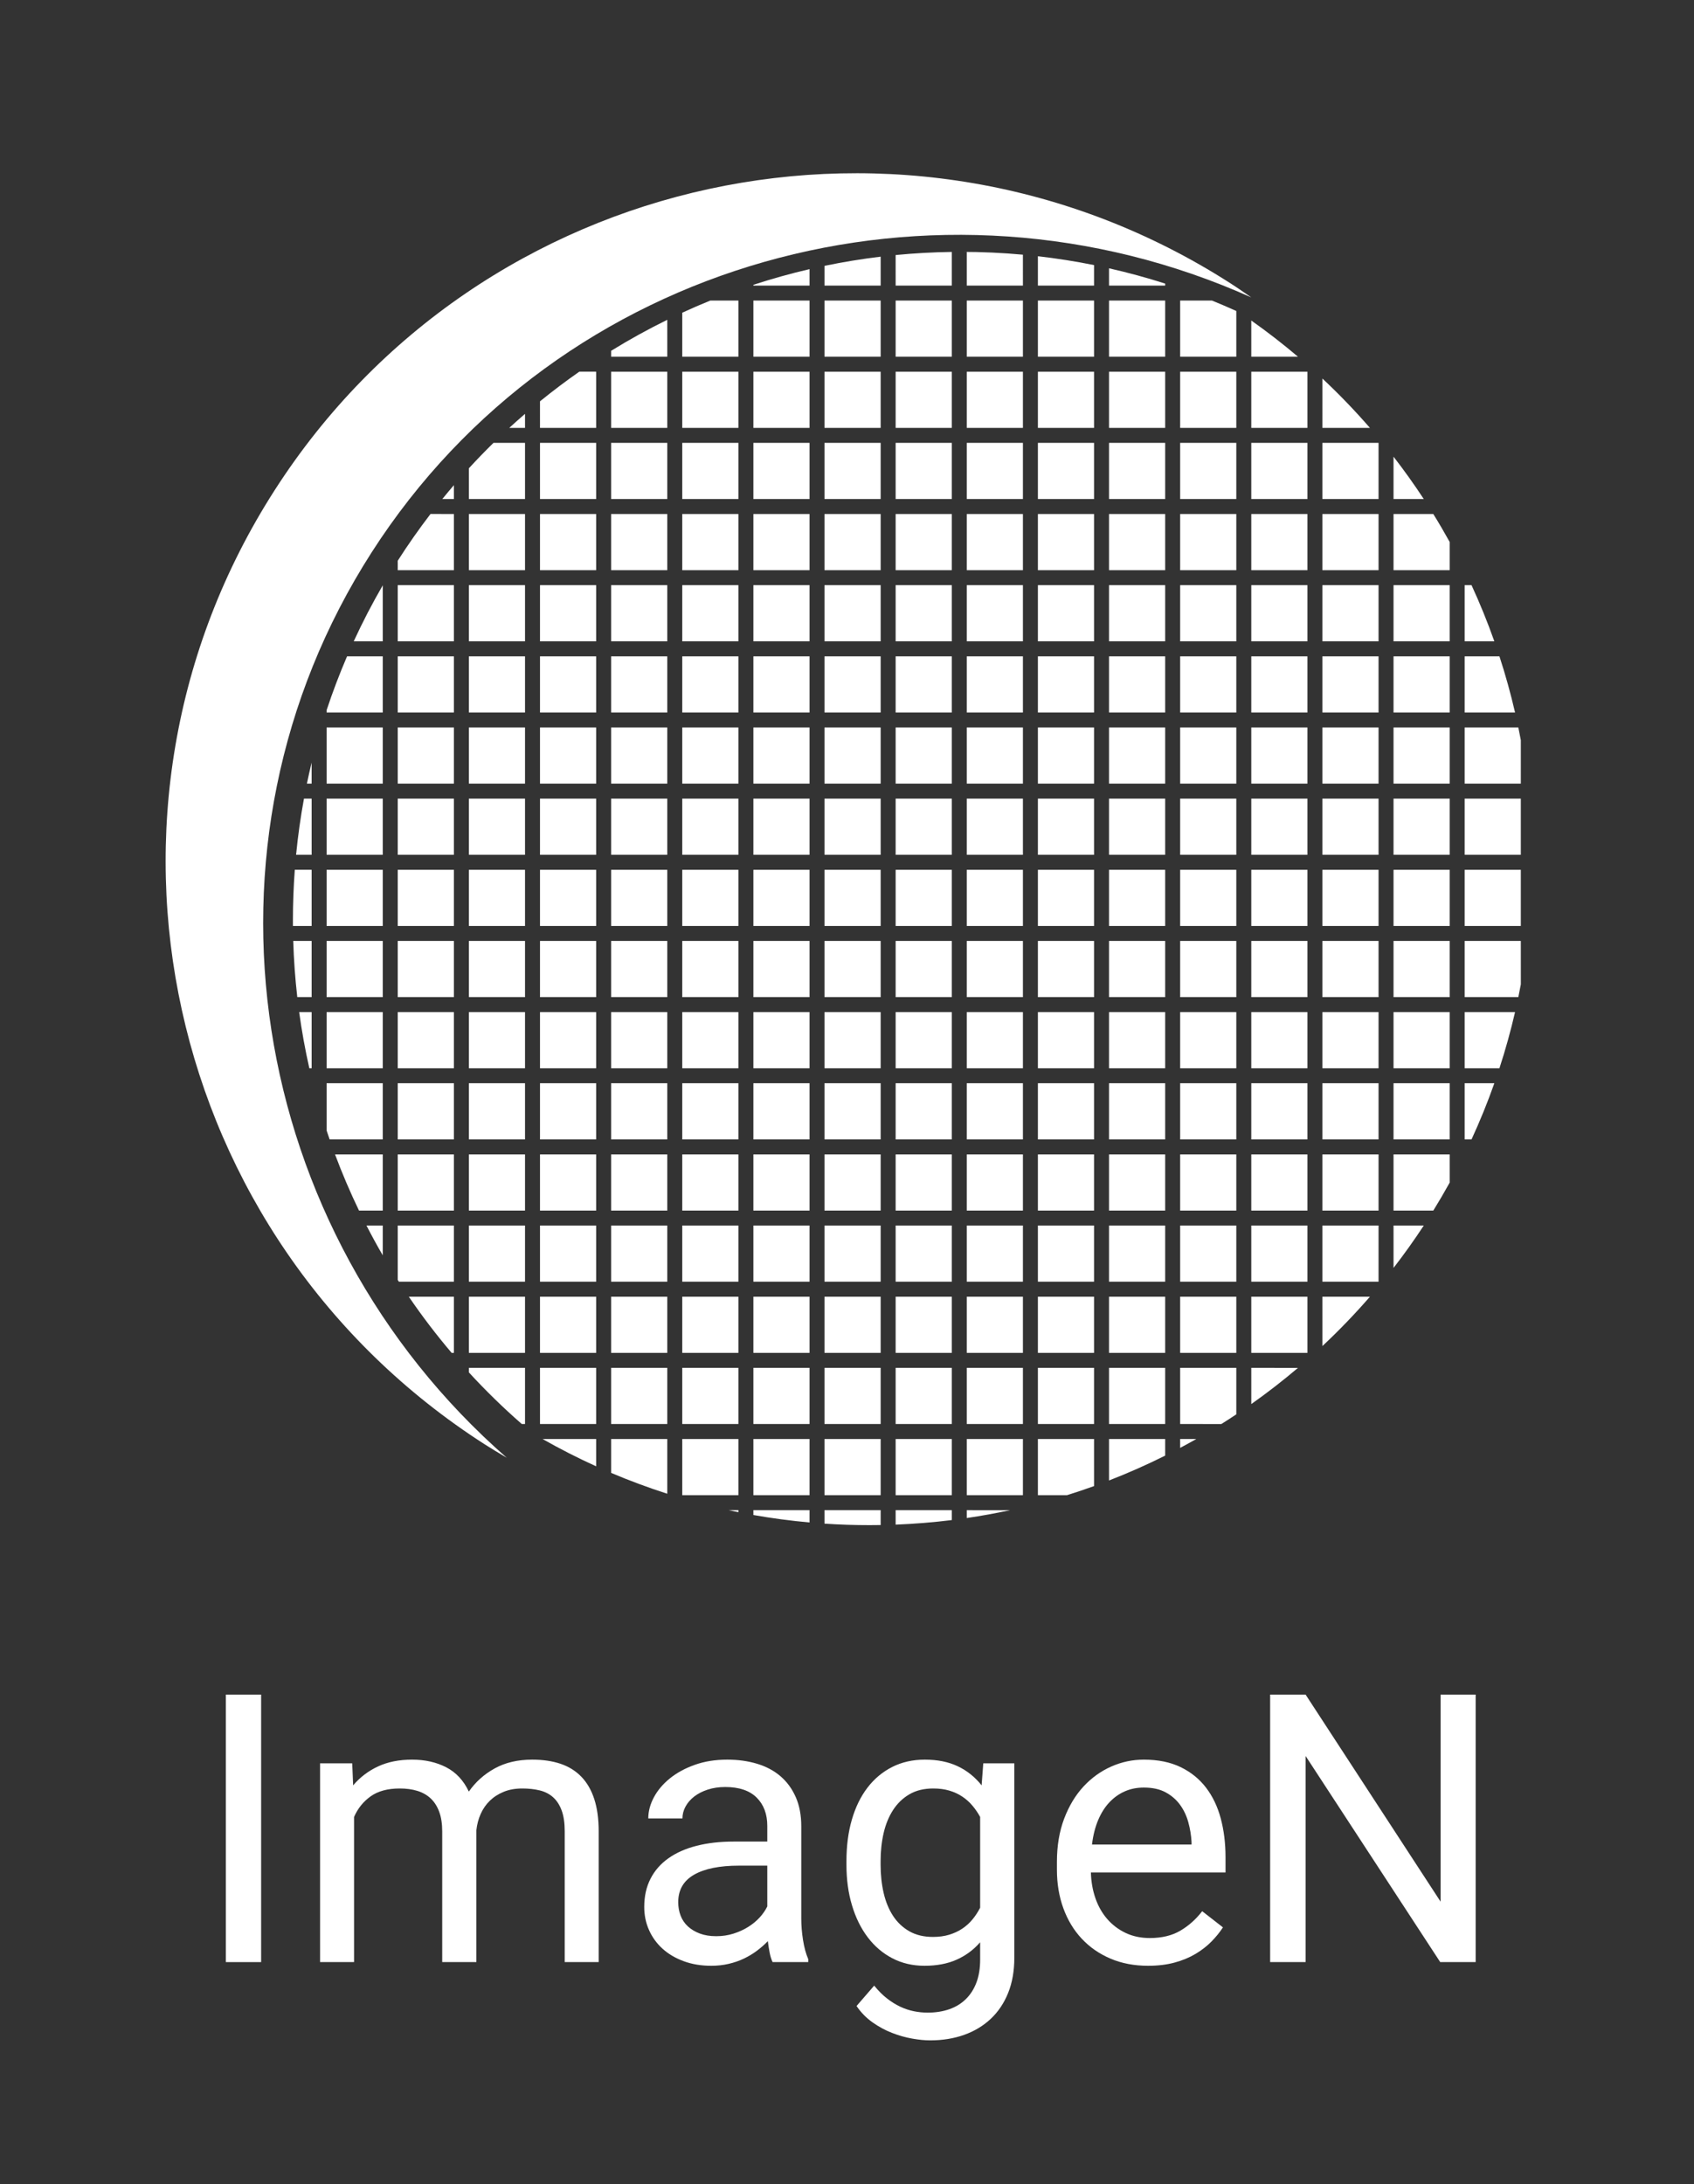 <?xml version="1.0" encoding="UTF-8"?>
<svg width="225px" height="290px" viewBox="0 0 225 290" version="1.1" xmlns="http://www.w3.org/2000/svg" xmlns:xlink="http://www.w3.org/1999/xlink">
    <rect x="0" y="0" width="225" height="290" fill="#333333" stroke="none"/>
    <title>imagen-white-vertical-logo		</title>
    <g id="imagen-white-vertical-logo" stroke="none" stroke-width="1" fill="none" fill-rule="evenodd">
        <g id="Mark" transform="translate(22, 23)" fill="#FFFFFF">
            <path d="M94.971,177.511 L94.972,179.487 C94.475,179.496 93.978,179.5 93.479,179.5 C91.474,179.5 89.484,179.433 87.512,179.301 L87.512,177.511 L94.971,177.511 Z M104.418,177.511 L104.419,178.827 C101.963,179.131 99.475,179.334 96.96,179.432 L96.96,177.511 L104.418,177.511 Z M85.523,177.511 L85.523,179.145 C83.005,178.919 80.518,178.588 78.065,178.155 L78.065,177.511 L85.523,177.511 Z M106.407,178.557 L106.407,177.511 L112.165,177.512 C110.268,177.922 108.348,178.271 106.407,178.557 Z M76.076,177.511 L76.076,177.779 C75.646,177.693 75.216,177.604 74.788,177.511 L76.076,177.511 Z M123.313,168.063 L123.314,174.314 C122.126,174.742 120.926,175.145 119.715,175.523 L115.855,175.522 L115.855,168.063 L123.313,168.063 Z M113.866,168.063 L113.866,175.522 L106.407,175.522 L106.407,168.063 L113.866,168.063 Z M104.418,168.063 L104.418,175.522 L96.96,175.522 L96.96,168.063 L104.418,168.063 Z M94.971,168.063 L94.971,175.522 L87.512,175.522 L87.512,168.063 L94.971,168.063 Z M85.523,168.063 L85.523,175.522 L78.065,175.522 L78.065,168.063 L85.523,168.063 Z M76.076,168.063 L76.076,175.522 L68.618,175.522 L68.618,168.063 L76.076,168.063 Z M66.629,168.063 L66.628,175.329 C64.09,174.517 61.602,173.592 59.17,172.562 L59.17,168.063 L66.629,168.063 Z M132.76,168.063 L132.76,170.269 C130.336,171.48 127.848,172.583 125.303,173.57 L125.302,168.063 L132.76,168.063 Z M57.181,168.063 L57.181,171.69 C54.747,170.586 52.373,169.376 50.063,168.063 L57.181,168.063 Z M134.75,169.243 L134.749,168.063 L136.891,168.066 C136.184,168.468 135.47,168.86 134.75,169.243 Z M142.208,158.616 L142.208,164.79 C141.552,165.227 140.889,165.656 140.22,166.076 L134.749,166.074 L134.749,158.616 L142.208,158.616 Z M132.76,158.616 L132.76,166.074 L125.302,166.074 L125.302,158.616 L132.76,158.616 Z M123.313,158.616 L123.313,166.074 L115.855,166.074 L115.855,158.616 L123.313,158.616 Z M113.866,158.616 L113.866,166.074 L106.407,166.074 L106.407,158.616 L113.866,158.616 Z M104.418,158.616 L104.418,166.074 L96.96,166.074 L96.96,158.616 L104.418,158.616 Z M94.971,158.616 L94.971,166.074 L87.512,166.074 L87.512,158.616 L94.971,158.616 Z M85.523,158.616 L85.523,166.074 L78.065,166.074 L78.065,158.616 L85.523,158.616 Z M76.076,158.616 L76.076,166.074 L68.618,166.074 L68.618,158.616 L76.076,158.616 Z M66.629,158.616 L66.629,166.074 L59.17,166.074 L59.17,158.616 L66.629,158.616 Z M57.181,158.616 L57.181,166.074 L49.723,166.074 L49.723,158.616 L57.181,158.616 Z M47.734,158.616 L47.734,166.074 L47.307,166.075 C44.838,163.919 42.491,161.629 40.274,159.216 L40.276,158.616 L47.734,158.616 Z M144.198,163.425 L144.197,158.616 L150.399,158.618 C148.406,160.309 146.337,161.914 144.198,163.425 Z M151.655,149.169 L151.655,156.627 L144.197,156.627 L144.197,149.169 L151.655,149.169 Z M142.208,149.169 L142.208,156.627 L134.749,156.627 L134.749,149.169 L142.208,149.169 Z M132.76,149.169 L132.76,156.627 L125.302,156.627 L125.302,149.169 L132.76,149.169 Z M123.313,149.169 L123.313,156.627 L115.855,156.627 L115.855,149.169 L123.313,149.169 Z M113.866,149.169 L113.866,156.627 L106.407,156.627 L106.407,149.169 L113.866,149.169 Z M104.418,149.169 L104.418,156.627 L96.96,156.627 L96.96,149.169 L104.418,149.169 Z M94.971,149.169 L94.971,156.627 L87.512,156.627 L87.512,149.169 L94.971,149.169 Z M85.523,149.169 L85.523,156.627 L78.065,156.627 L78.065,149.169 L85.523,149.169 Z M76.076,149.169 L76.076,156.627 L68.618,156.627 L68.618,149.169 L76.076,149.169 Z M66.629,149.169 L66.629,156.627 L59.17,156.627 L59.17,149.169 L66.629,149.169 Z M57.181,149.169 L57.181,156.627 L49.723,156.627 L49.723,149.169 L57.181,149.169 Z M47.734,149.169 L47.734,156.627 L40.276,156.627 L40.276,149.169 L47.734,149.169 Z M38.287,149.169 L38.287,156.627 L37.988,156.627 C35.965,154.246 34.066,151.757 32.3,149.169 L38.287,149.169 Z M153.645,155.723 L153.644,149.169 L159.955,149.17 C157.965,151.461 155.859,153.648 153.645,155.723 Z M161.102,139.721 L161.102,147.18 L153.644,147.18 L153.644,139.721 L161.102,139.721 Z M151.655,139.721 L151.655,147.18 L144.197,147.18 L144.197,139.721 L151.655,139.721 Z M142.208,139.721 L142.208,147.18 L134.749,147.18 L134.749,139.721 L142.208,139.721 Z M132.76,139.721 L132.76,147.18 L125.302,147.18 L125.302,139.721 L132.76,139.721 Z M123.313,139.721 L123.313,147.18 L115.855,147.18 L115.855,139.721 L123.313,139.721 Z M113.866,139.721 L113.866,147.18 L106.407,147.18 L106.407,139.721 L113.866,139.721 Z M104.418,139.721 L104.418,147.18 L96.96,147.18 L96.96,139.721 L104.418,139.721 Z M94.971,139.721 L94.971,147.18 L87.512,147.18 L87.512,139.721 L94.971,139.721 Z M85.523,139.721 L85.523,147.18 L78.065,147.18 L78.065,139.721 L85.523,139.721 Z M76.076,139.721 L76.076,147.18 L68.618,147.18 L68.618,139.721 L76.076,139.721 Z M66.629,139.721 L66.629,147.18 L59.17,147.18 L59.17,139.721 L66.629,139.721 Z M57.181,139.721 L57.181,147.18 L49.723,147.18 L49.723,139.721 L57.181,139.721 Z M47.734,139.721 L47.734,147.18 L40.276,147.18 L40.276,139.721 L47.734,139.721 Z M38.287,139.721 L38.287,147.18 L30.981,147.18 C30.93,147.1 30.879,147.021 30.828,146.941 L30.828,139.721 L38.287,139.721 Z M163.092,145.346 L163.091,139.721 L167.107,139.722 C165.841,141.651 164.502,143.527 163.092,145.346 Z M28.839,139.721 L28.838,143.676 C28.085,142.379 27.364,141.06 26.676,139.722 L28.839,139.721 Z M170.55,130.274 L170.552,134.016 C169.856,135.274 169.13,136.513 168.376,137.732 L163.091,137.732 L163.091,130.274 L170.55,130.274 Z M161.102,130.274 L161.102,137.732 L153.644,137.732 L153.644,130.274 L161.102,130.274 Z M151.655,130.274 L151.655,137.732 L144.197,137.732 L144.197,130.274 L151.655,130.274 Z M142.208,130.274 L142.208,137.732 L134.749,137.732 L134.749,130.274 L142.208,130.274 Z M132.76,130.274 L132.76,137.732 L125.302,137.732 L125.302,130.274 L132.76,130.274 Z M123.313,130.274 L123.313,137.732 L115.855,137.732 L115.855,130.274 L123.313,130.274 Z M113.866,130.274 L113.866,137.732 L106.407,137.732 L106.407,130.274 L113.866,130.274 Z M104.418,130.274 L104.418,137.732 L96.96,137.732 L96.96,130.274 L104.418,130.274 Z M94.971,130.274 L94.971,137.732 L87.512,137.732 L87.512,130.274 L94.971,130.274 Z M85.523,130.274 L85.523,137.732 L78.065,137.732 L78.065,130.274 L85.523,130.274 Z M76.076,130.274 L76.076,137.732 L68.618,137.732 L68.618,130.274 L76.076,130.274 Z M66.629,130.274 L66.629,137.732 L59.17,137.732 L59.17,130.274 L66.629,130.274 Z M57.181,130.274 L57.181,137.732 L49.723,137.732 L49.723,130.274 L57.181,130.274 Z M47.734,130.274 L47.734,137.732 L40.276,137.732 L40.276,130.274 L47.734,130.274 Z M38.287,130.274 L38.287,137.732 L30.828,137.732 L30.828,130.274 L38.287,130.274 Z M28.839,130.274 L28.839,137.732 L25.685,137.733 C24.514,135.306 23.45,132.818 22.499,130.274 L28.839,130.274 Z M173.451,128.285 L172.539,128.285 L172.539,120.827 L176.481,120.827 C175.582,123.369 174.571,125.857 173.451,128.285 Z M170.55,120.827 L170.55,128.285 L163.091,128.285 L163.091,120.827 L170.55,120.827 Z M161.102,120.827 L161.102,128.285 L153.644,128.285 L153.644,120.827 L161.102,120.827 Z M151.655,120.827 L151.655,128.285 L144.197,128.285 L144.197,120.827 L151.655,120.827 Z M142.208,120.827 L142.208,128.285 L134.749,128.285 L134.749,120.827 L142.208,120.827 Z M132.76,120.827 L132.76,128.285 L125.302,128.285 L125.302,120.827 L132.76,120.827 Z M123.313,120.827 L123.313,128.285 L115.855,128.285 L115.855,120.827 L123.313,120.827 Z M113.866,120.827 L113.866,128.285 L106.407,128.285 L106.407,120.827 L113.866,120.827 Z M104.418,120.827 L104.418,128.285 L96.96,128.285 L96.96,120.827 L104.418,120.827 Z M94.971,120.827 L94.971,128.285 L87.512,128.285 L87.512,120.827 L94.971,120.827 Z M85.523,120.827 L85.523,128.285 L78.065,128.285 L78.065,120.827 L85.523,120.827 Z M76.076,120.827 L76.076,128.285 L68.618,128.285 L68.618,120.827 L76.076,120.827 Z M66.629,120.827 L66.629,128.285 L59.17,128.285 L59.17,120.827 L66.629,120.827 Z M57.181,120.827 L57.181,128.285 L49.723,128.285 L49.723,120.827 L57.181,120.827 Z M47.734,120.827 L47.734,128.285 L40.276,128.285 L40.276,120.827 L47.734,120.827 Z M38.287,120.827 L38.287,128.285 L30.828,128.285 L30.828,120.827 L38.287,120.827 Z M28.839,120.827 L28.839,128.285 L21.782,128.286 C21.646,127.892 21.512,127.497 21.381,127.101 L21.381,120.827 L28.839,120.827 Z M177.157,118.838 L172.539,118.838 L172.539,111.379 L179.232,111.379 C178.648,113.909 177.954,116.397 177.157,118.838 Z M170.55,111.379 L170.55,118.838 L163.091,118.838 L163.091,111.379 L170.55,111.379 Z M161.102,111.379 L161.102,118.838 L153.644,118.838 L153.644,111.379 L161.102,111.379 Z M151.655,111.379 L151.655,118.838 L144.197,118.838 L144.197,111.379 L151.655,111.379 Z M142.208,111.379 L142.208,118.838 L134.749,118.838 L134.749,111.379 L142.208,111.379 Z M132.76,111.379 L132.76,118.838 L125.302,118.838 L125.302,111.379 L132.76,111.379 Z M123.313,111.379 L123.313,118.838 L115.855,118.838 L115.855,111.379 L123.313,111.379 Z M113.866,111.379 L113.866,118.838 L106.407,118.838 L106.407,111.379 L113.866,111.379 Z M104.418,111.379 L104.418,118.838 L96.96,118.838 L96.96,111.379 L104.418,111.379 Z M94.971,111.379 L94.971,118.838 L87.512,118.838 L87.512,111.379 L94.971,111.379 Z M85.523,111.379 L85.523,118.838 L78.065,118.838 L78.065,111.379 L85.523,111.379 Z M76.076,111.379 L76.076,118.838 L68.618,118.838 L68.618,111.379 L76.076,111.379 Z M66.629,111.379 L66.629,118.838 L59.17,118.838 L59.17,111.379 L66.629,111.379 Z M57.181,111.379 L57.181,118.838 L49.723,118.838 L49.723,111.379 L57.181,111.379 Z M47.734,111.379 L47.734,118.838 L40.276,118.838 L40.276,111.379 L47.734,111.379 Z M38.287,111.379 L38.287,118.838 L30.828,118.838 L30.828,111.379 L38.287,111.379 Z M28.839,111.379 L28.839,118.838 L21.381,118.838 L21.381,111.379 L28.839,111.379 Z M19.392,111.379 L19.392,118.838 L19.086,118.838 C18.533,116.388 18.081,113.901 17.735,111.379 L19.392,111.379 Z M179.997,101.932 L180,107.694 C179.895,108.262 179.783,108.828 179.667,109.392 L172.539,109.39 L172.539,101.932 L179.997,101.932 Z M170.55,101.932 L170.55,109.39 L163.091,109.39 L163.091,101.932 L170.55,101.932 Z M161.102,101.932 L161.102,109.39 L153.644,109.39 L153.644,101.932 L161.102,101.932 Z M151.655,101.932 L151.655,109.39 L144.197,109.39 L144.197,101.932 L151.655,101.932 Z M142.208,101.932 L142.208,109.39 L134.749,109.39 L134.749,101.932 L142.208,101.932 Z M132.76,101.932 L132.76,109.39 L125.302,109.39 L125.302,101.932 L132.76,101.932 Z M123.313,101.932 L123.313,109.39 L115.855,109.39 L115.855,101.932 L123.313,101.932 Z M113.866,101.932 L113.866,109.39 L106.407,109.39 L106.407,101.932 L113.866,101.932 Z M104.418,101.932 L104.418,109.39 L96.96,109.39 L96.96,101.932 L104.418,101.932 Z M94.971,101.932 L94.971,109.39 L87.512,109.39 L87.512,101.932 L94.971,101.932 Z M85.523,101.932 L85.523,109.39 L78.065,109.39 L78.065,101.932 L85.523,101.932 Z M76.076,101.932 L76.076,109.39 L68.618,109.39 L68.618,101.932 L76.076,101.932 Z M66.629,101.932 L66.629,109.39 L59.17,109.39 L59.17,101.932 L66.629,101.932 Z M57.181,101.932 L57.181,109.39 L49.723,109.39 L49.723,101.932 L57.181,101.932 Z M47.734,101.932 L47.734,109.39 L40.276,109.39 L40.276,101.932 L47.734,101.932 Z M38.287,101.932 L38.287,109.39 L30.828,109.39 L30.828,101.932 L38.287,101.932 Z M28.839,101.932 L28.839,109.39 L21.381,109.39 L21.381,101.932 L28.839,101.932 Z M19.392,101.932 L19.392,109.39 L17.485,109.39 C17.204,106.933 17.023,104.446 16.947,101.933 L19.392,101.932 Z M179.997,92.485 L179.997,99.943 L172.539,99.943 L172.539,92.485 L179.997,92.485 Z M170.55,92.485 L170.55,99.943 L163.091,99.943 L163.091,92.485 L170.55,92.485 Z M161.102,92.485 L161.102,99.943 L153.644,99.943 L153.644,92.485 L161.102,92.485 Z M151.655,92.485 L151.655,99.943 L144.197,99.943 L144.197,92.485 L151.655,92.485 Z M142.208,92.485 L142.208,99.943 L134.749,99.943 L134.749,92.485 L142.208,92.485 Z M132.76,92.485 L132.76,99.943 L125.302,99.943 L125.302,92.485 L132.76,92.485 Z M123.313,92.485 L123.313,99.943 L115.855,99.943 L115.855,92.485 L123.313,92.485 Z M113.866,92.485 L113.866,99.943 L106.407,99.943 L106.407,92.485 L113.866,92.485 Z M104.418,92.485 L104.418,99.943 L96.96,99.943 L96.96,92.485 L104.418,92.485 Z M94.971,92.485 L94.971,99.943 L87.512,99.943 L87.512,92.485 L94.971,92.485 Z M85.523,92.485 L85.523,99.943 L78.065,99.943 L78.065,92.485 L85.523,92.485 Z M76.076,92.485 L76.076,99.943 L68.618,99.943 L68.618,92.485 L76.076,92.485 Z M66.629,92.485 L66.629,99.943 L59.17,99.943 L59.17,92.485 L66.629,92.485 Z M57.181,92.485 L57.181,99.943 L49.723,99.943 L49.723,92.485 L57.181,92.485 Z M47.734,92.485 L47.734,99.943 L40.276,99.943 L40.276,92.485 L47.734,92.485 Z M38.287,92.485 L38.287,99.943 L30.828,99.943 L30.828,92.485 L38.287,92.485 Z M28.839,92.485 L28.839,99.943 L21.381,99.943 L21.381,92.485 L28.839,92.485 Z M19.392,92.485 L19.392,99.943 L16.909,99.943 C16.907,99.695 16.906,99.446 16.906,99.197 C16.906,96.939 16.99,94.7 17.156,92.483 L19.392,92.485 Z M170.55,83.037 L170.55,90.496 L163.091,90.496 L163.091,83.037 L170.55,83.037 Z M161.102,83.037 L161.102,90.496 L153.644,90.496 L153.644,83.037 L161.102,83.037 Z M151.655,83.037 L151.655,90.496 L144.197,90.496 L144.197,83.037 L151.655,83.037 Z M142.208,83.037 L142.208,90.496 L134.749,90.496 L134.749,83.037 L142.208,83.037 Z M132.76,83.037 L132.76,90.496 L125.302,90.496 L125.302,83.037 L132.76,83.037 Z M123.313,83.037 L123.313,90.496 L115.855,90.496 L115.855,83.037 L123.313,83.037 Z M113.866,83.037 L113.866,90.496 L106.407,90.496 L106.407,83.037 L113.866,83.037 Z M104.418,83.037 L104.418,90.496 L96.96,90.496 L96.96,83.037 L104.418,83.037 Z M94.971,83.037 L94.971,90.496 L87.512,90.496 L87.512,83.037 L94.971,83.037 Z M85.523,83.037 L85.523,90.496 L78.065,90.496 L78.065,83.037 L85.523,83.037 Z M76.076,83.037 L76.076,90.496 L68.618,90.496 L68.618,83.037 L76.076,83.037 Z M66.629,83.037 L66.629,90.496 L59.17,90.496 L59.17,83.037 L66.629,83.037 Z M57.181,83.037 L57.181,90.496 L49.723,90.496 L49.723,83.037 L57.181,83.037 Z M47.734,83.037 L47.734,90.496 L40.276,90.496 L40.276,83.037 L47.734,83.037 Z M38.287,83.037 L38.287,90.496 L30.828,90.496 L30.828,83.037 L38.287,83.037 Z M28.839,83.037 L28.839,90.496 L21.381,90.496 L21.381,83.037 L28.839,83.037 Z M179.997,83.037 L179.997,90.496 L172.539,90.496 L172.539,83.037 L179.997,83.037 Z M19.392,83.037 L19.392,90.496 L17.327,90.496 C17.572,87.977 17.922,85.489 18.374,83.037 L19.392,83.037 Z M179.998,75.274 L179.997,81.048 L172.539,81.048 L172.539,73.59 L179.667,73.59 C179.783,74.149 179.893,74.711 179.998,75.274 Z M170.55,73.59 L170.55,81.048 L163.091,81.048 L163.091,73.59 L170.55,73.59 Z M161.102,73.59 L161.102,81.048 L153.644,81.048 L153.644,73.59 L161.102,73.59 Z M151.655,73.59 L151.655,81.048 L144.197,81.048 L144.197,73.59 L151.655,73.59 Z M142.208,73.59 L142.208,81.048 L134.749,81.048 L134.749,73.59 L142.208,73.59 Z M132.76,73.59 L132.76,81.048 L125.302,81.048 L125.302,73.59 L132.76,73.59 Z M123.313,73.59 L123.313,81.048 L115.855,81.048 L115.855,73.59 L123.313,73.59 Z M113.866,73.59 L113.866,81.048 L106.407,81.048 L106.407,73.59 L113.866,73.59 Z M104.418,73.59 L104.418,81.048 L96.96,81.048 L96.96,73.59 L104.418,73.59 Z M94.971,73.59 L94.971,81.048 L87.512,81.048 L87.512,73.59 L94.971,73.59 Z M85.523,73.59 L85.523,81.048 L78.065,81.048 L78.065,73.59 L85.523,73.59 Z M76.076,73.59 L76.076,81.048 L68.618,81.048 L68.618,73.59 L76.076,73.59 Z M66.629,73.59 L66.629,81.048 L59.17,81.048 L59.17,73.59 L66.629,73.59 Z M57.181,73.59 L57.181,81.048 L49.723,81.048 L49.723,73.59 L57.181,73.59 Z M47.734,73.59 L47.734,81.048 L40.276,81.048 L40.276,73.59 L47.734,73.59 Z M38.287,73.59 L38.287,81.048 L30.828,81.048 L30.828,73.59 L38.287,73.59 Z M28.839,73.59 L28.839,81.048 L21.381,81.048 L21.381,73.59 L28.839,73.59 Z M19.39,78.257 L19.392,81.048 L18.763,81.048 C18.957,80.112 19.167,79.182 19.39,78.257 Z M179.232,71.601 L172.539,71.601 L172.539,64.143 L177.157,64.142 C177.954,66.583 178.648,69.071 179.232,71.601 Z M170.55,64.143 L170.55,71.601 L163.091,71.601 L163.091,64.143 L170.55,64.143 Z M161.102,64.143 L161.102,71.601 L153.644,71.601 L153.644,64.143 L161.102,64.143 Z M151.655,64.143 L151.655,71.601 L144.197,71.601 L144.197,64.143 L151.655,64.143 Z M142.208,64.143 L142.208,71.601 L134.749,71.601 L134.749,64.143 L142.208,64.143 Z M132.76,64.143 L132.76,71.601 L125.302,71.601 L125.302,64.143 L132.76,64.143 Z M123.313,64.143 L123.313,71.601 L115.855,71.601 L115.855,64.143 L123.313,64.143 Z M113.866,64.143 L113.866,71.601 L106.407,71.601 L106.407,64.143 L113.866,64.143 Z M104.418,64.143 L104.418,71.601 L96.96,71.601 L96.96,64.143 L104.418,64.143 Z M94.971,64.143 L94.971,71.601 L87.512,71.601 L87.512,64.143 L94.971,64.143 Z M85.523,64.143 L85.523,71.601 L78.065,71.601 L78.065,64.143 L85.523,64.143 Z M76.076,64.143 L76.076,71.601 L68.618,71.601 L68.618,64.143 L76.076,64.143 Z M66.629,64.143 L66.629,71.601 L59.17,71.601 L59.17,64.143 L66.629,64.143 Z M57.181,64.143 L57.181,71.601 L49.723,71.601 L49.723,64.143 L57.181,64.143 Z M47.734,64.143 L47.734,71.601 L40.276,71.601 L40.276,64.143 L47.734,64.143 Z M38.287,64.143 L38.287,71.601 L30.828,71.601 L30.828,64.143 L38.287,64.143 Z M28.839,64.143 L28.839,71.601 L21.381,71.601 L21.381,71.294 C22.186,68.862 23.093,66.476 24.098,64.141 L28.839,64.143 Z M176.481,62.153 L172.539,62.154 L172.539,54.695 L173.451,54.695 C174.57,57.124 175.582,59.612 176.481,62.153 Z M170.55,54.695 L170.55,62.154 L163.091,62.154 L163.091,54.695 L170.55,54.695 Z M161.102,54.695 L161.102,62.154 L153.644,62.154 L153.644,54.695 L161.102,54.695 Z M151.655,54.695 L151.655,62.154 L144.197,62.154 L144.197,54.695 L151.655,54.695 Z M142.208,54.695 L142.208,62.154 L134.749,62.154 L134.749,54.695 L142.208,54.695 Z M132.76,54.695 L132.76,62.154 L125.302,62.154 L125.302,54.695 L132.76,54.695 Z M123.313,54.695 L123.313,62.154 L115.855,62.154 L115.855,54.695 L123.313,54.695 Z M113.866,54.695 L113.866,62.154 L106.407,62.154 L106.407,54.695 L113.866,54.695 Z M104.418,54.695 L104.418,62.154 L96.96,62.154 L96.96,54.695 L104.418,54.695 Z M94.971,54.695 L94.971,62.154 L87.512,62.154 L87.512,54.695 L94.971,54.695 Z M85.523,54.695 L85.523,62.154 L78.065,62.154 L78.065,54.695 L85.523,54.695 Z M76.076,54.695 L76.076,62.154 L68.618,62.154 L68.618,54.695 L76.076,54.695 Z M66.629,54.695 L66.629,62.154 L59.17,62.154 L59.17,54.695 L66.629,54.695 Z M57.181,54.695 L57.181,62.154 L49.723,62.154 L49.723,54.695 L57.181,54.695 Z M47.734,54.695 L47.734,62.154 L40.276,62.154 L40.276,54.695 L47.734,54.695 Z M38.287,54.695 L38.287,62.154 L30.828,62.154 L30.828,54.695 L38.287,54.695 Z M28.839,54.717 L28.839,62.154 L24.982,62.154 C26.153,59.608 27.441,57.127 28.839,54.717 Z M170.55,48.962 L170.55,52.706 L163.091,52.706 L163.091,45.248 L168.374,45.247 C169.129,46.466 169.854,47.705 170.55,48.962 Z M161.102,45.248 L161.102,52.706 L153.644,52.706 L153.644,45.248 L161.102,45.248 Z M151.655,45.248 L151.655,52.706 L144.197,52.706 L144.197,45.248 L151.655,45.248 Z M142.208,45.248 L142.208,52.706 L134.749,52.706 L134.749,45.248 L142.208,45.248 Z M132.76,45.248 L132.76,52.706 L125.302,52.706 L125.302,45.248 L132.76,45.248 Z M123.313,45.248 L123.313,52.706 L115.855,52.706 L115.855,45.248 L123.313,45.248 Z M113.866,45.248 L113.866,52.706 L106.407,52.706 L106.407,45.248 L113.866,45.248 Z M104.418,45.248 L104.418,52.706 L96.96,52.706 L96.96,45.248 L104.418,45.248 Z M94.971,45.248 L94.971,52.706 L87.512,52.706 L87.512,45.248 L94.971,45.248 Z M85.523,45.248 L85.523,52.706 L78.065,52.706 L78.065,45.248 L85.523,45.248 Z M76.076,45.248 L76.076,52.706 L68.618,52.706 L68.618,45.248 L76.076,45.248 Z M66.629,45.248 L66.629,52.706 L59.17,52.706 L59.17,45.248 L66.629,45.248 Z M57.181,45.248 L57.181,52.706 L49.723,52.706 L49.723,45.248 L57.181,45.248 Z M47.734,45.248 L47.734,52.706 L40.276,52.706 L40.276,45.248 L47.734,45.248 Z M38.287,45.248 L38.287,52.706 L30.828,52.706 L30.827,51.454 C32.191,49.321 33.644,47.25 35.18,45.246 L38.287,45.248 Z M167.107,43.259 L163.091,43.259 L163.091,37.634 C164.501,39.454 165.841,41.33 167.107,43.259 Z M161.102,35.8 L161.102,43.259 L153.644,43.259 L153.644,35.8 L161.102,35.8 Z M151.655,35.8 L151.655,43.259 L144.197,43.259 L144.197,35.8 L151.655,35.8 Z M142.208,35.8 L142.208,43.259 L134.749,43.259 L134.749,35.8 L142.208,35.8 Z M132.76,35.8 L132.76,43.259 L125.302,43.259 L125.302,35.8 L132.76,35.8 Z M123.313,35.8 L123.313,43.259 L115.855,43.259 L115.855,35.8 L123.313,35.8 Z M113.866,35.8 L113.866,43.259 L106.407,43.259 L106.407,35.8 L113.866,35.8 Z M104.418,35.8 L104.418,43.259 L96.96,43.259 L96.96,35.8 L104.418,35.8 Z M94.971,35.8 L94.971,43.259 L87.512,43.259 L87.512,35.8 L94.971,35.8 Z M85.523,35.8 L85.523,43.259 L78.065,43.259 L78.065,35.8 L85.523,35.8 Z M76.076,35.8 L76.076,43.259 L68.618,43.259 L68.618,35.8 L76.076,35.8 Z M66.629,35.8 L66.629,43.259 L59.17,43.259 L59.17,35.8 L66.629,35.8 Z M57.181,35.8 L57.181,43.259 L49.723,43.259 L49.723,35.8 L57.181,35.8 Z M47.734,35.8 L47.734,43.259 L40.276,43.259 L40.275,39.179 C41.336,38.024 42.427,36.897 43.547,35.799 L47.734,35.8 Z M38.286,41.419 L38.287,43.259 L36.749,43.258 C37.253,42.638 37.765,42.025 38.286,41.419 Z M159.954,33.811 L153.644,33.812 L153.645,27.26 C155.858,29.333 157.964,31.52 159.954,33.811 Z M151.655,26.353 L151.655,33.812 L144.197,33.812 L144.197,26.353 L151.655,26.353 Z M142.208,26.353 L142.208,33.812 L134.749,33.812 L134.749,26.353 L142.208,26.353 Z M132.76,26.353 L132.76,33.812 L125.302,33.812 L125.302,26.353 L132.76,26.353 Z M123.313,26.353 L123.313,33.812 L115.855,33.812 L115.855,26.353 L123.313,26.353 Z M113.866,26.353 L113.866,33.812 L106.407,33.812 L106.407,26.353 L113.866,26.353 Z M104.418,26.353 L104.418,33.812 L96.96,33.812 L96.96,26.353 L104.418,26.353 Z M94.971,26.353 L94.971,33.812 L87.512,33.812 L87.512,26.353 L94.971,26.353 Z M85.523,26.353 L85.523,33.812 L78.065,33.812 L78.065,26.353 L85.523,26.353 Z M76.076,26.353 L76.076,33.812 L68.618,33.812 L68.618,26.353 L76.076,26.353 Z M66.629,26.353 L66.629,33.812 L59.17,33.812 L59.17,26.353 L66.629,26.353 Z M57.181,26.353 L57.181,33.812 L49.723,33.812 L49.722,30.286 C51.412,28.912 53.153,27.6 54.943,26.351 L57.181,26.353 Z M47.733,31.95 L47.734,33.812 L45.643,33.811 C46.33,33.18 47.027,32.56 47.733,31.95 Z M150.398,24.363 L144.197,24.364 L144.197,19.557 C146.336,21.068 148.405,22.672 150.398,24.363 Z M142.208,18.291 L142.208,24.364 L134.749,24.364 L134.749,16.906 L138.973,16.905 C140.062,17.346 141.141,17.809 142.208,18.291 Z M132.76,16.906 L132.76,24.364 L125.302,24.364 L125.302,16.906 L132.76,16.906 Z M123.313,16.906 L123.313,24.364 L115.855,24.364 L115.855,16.906 L123.313,16.906 Z M113.866,16.906 L113.866,24.364 L106.407,24.364 L106.407,16.906 L113.866,16.906 Z M104.418,16.906 L104.418,24.364 L96.96,24.364 L96.96,16.906 L104.418,16.906 Z M94.971,16.906 L94.971,24.364 L87.512,24.364 L87.512,16.906 L94.971,16.906 Z M85.523,16.906 L85.523,24.364 L78.065,24.364 L78.065,16.906 L85.523,16.906 Z M76.076,16.906 L76.076,24.364 L68.618,24.364 L68.618,18.518 C69.846,17.953 71.09,17.415 72.349,16.905 L76.076,16.906 Z M66.627,19.464 L66.629,24.364 L59.17,24.364 L59.17,23.578 C61.581,22.092 64.07,20.718 66.627,19.464 Z M132.76,14.655 L132.76,14.917 L125.302,14.917 L125.302,12.623 C127.831,13.194 130.319,13.873 132.76,14.655 Z M123.313,12.197 L123.313,14.917 L115.855,14.917 L115.855,11.021 C118.374,11.309 120.862,11.703 123.313,12.197 Z M106.407,10.445 L105.661,10.442 C108.427,10.442 111.164,10.568 113.865,10.816 L113.866,14.917 L106.407,14.917 L106.407,10.445 Z M104.418,10.45 L104.418,14.917 L96.96,14.917 L96.959,10.863 C99.417,10.624 101.905,10.485 104.418,10.45 Z M94.971,11.079 L94.971,14.917 L87.512,14.917 L87.512,12.299 C89.962,11.79 92.45,11.382 94.971,11.079 Z M85.522,12.736 L85.523,14.917 L78.065,14.917 L78.064,14.816 C80.506,14.018 82.993,13.323 85.522,12.736 Z" id="Raster"></path>
            <path d="M144.197,16.49 C143.278,15.853 142.347,15.202 141.39,14.591 C98.636,-12.803 41.81,-0.502 14.481,42.086 C-12.86,84.661 -0.344,141.398 42.41,168.791 C43.366,169.403 44.336,169.977 45.306,170.55 C10.871,140.442 2.361,89.301 27.367,50.333 C52.374,11.366 102.438,-2.235 144.197,16.49 Z" id="Eclipse"></path>
        </g>
        <g id="ImageN" transform="translate(30, 225)" fill="#FFFFFF" fill-rule="nonzero">
            <polygon id="Path" points="4.684 35.517 0 35.517 0 0 4.684 0"></polygon>
            <path d="M16.783,9.123 L16.905,12.051 C17.816,10.977 18.917,10.14 20.21,9.538 C21.503,8.936 23.012,8.635 24.735,8.635 C26.443,8.635 27.951,8.973 29.26,9.648 C30.57,10.323 31.574,11.4 32.273,12.88 C33.151,11.611 34.294,10.587 35.7,9.806 C37.107,9.026 38.77,8.635 40.689,8.635 C42.104,8.635 43.356,8.818 44.446,9.184 C45.535,9.55 46.458,10.123 47.214,10.904 C47.97,11.685 48.544,12.677 48.934,13.88 C49.324,15.084 49.519,16.515 49.519,18.173 L49.519,35.517 L45.007,35.517 L45.007,18.149 C45.007,17.043 44.872,16.124 44.604,15.393 C44.336,14.661 43.958,14.075 43.47,13.636 C42.982,13.197 42.388,12.892 41.689,12.721 C40.99,12.551 40.217,12.465 39.372,12.465 C38.445,12.465 37.623,12.612 36.908,12.904 C36.192,13.197 35.578,13.591 35.066,14.087 C34.554,14.583 34.147,15.169 33.846,15.844 C33.546,16.519 33.354,17.238 33.273,18.003 L33.273,35.517 L28.736,35.517 L28.736,18.173 C28.736,17.149 28.602,16.275 28.333,15.551 C28.065,14.827 27.687,14.238 27.199,13.783 C26.711,13.327 26.122,12.994 25.431,12.782 C24.739,12.571 23.963,12.465 23.101,12.465 C21.491,12.465 20.198,12.815 19.222,13.514 C18.247,14.213 17.515,15.124 17.027,16.246 L17.027,35.517 L12.514,35.517 L12.514,9.123 L16.783,9.123 Z" id="Path"></path>
            <path d="M72.62,35.517 C72.458,35.192 72.328,34.782 72.23,34.286 C72.133,33.79 72.051,33.273 71.986,32.737 C71.563,33.176 71.088,33.594 70.559,33.993 C70.031,34.391 69.453,34.741 68.827,35.042 C68.201,35.343 67.522,35.578 66.79,35.749 C66.058,35.92 65.286,36.005 64.473,36.005 C63.123,36.005 61.899,35.802 60.802,35.395 C59.704,34.989 58.769,34.436 57.996,33.737 C57.224,33.037 56.626,32.212 56.203,31.261 C55.781,30.309 55.569,29.289 55.569,28.199 C55.569,26.784 55.846,25.536 56.399,24.455 C56.951,23.373 57.744,22.467 58.777,21.735 C59.81,21.003 61.058,20.45 62.521,20.076 C63.985,19.702 65.619,19.515 67.425,19.515 L71.913,19.515 L71.913,17.442 C71.913,15.864 71.441,14.608 70.498,13.673 C69.555,12.738 68.164,12.27 66.327,12.27 C65.481,12.27 64.709,12.384 64.009,12.612 C63.31,12.839 62.712,13.144 62.216,13.526 C61.72,13.909 61.334,14.352 61.058,14.856 C60.781,15.36 60.643,15.889 60.643,16.441 L56.106,16.441 C56.106,15.498 56.354,14.563 56.85,13.636 C57.346,12.709 58.049,11.876 58.96,11.136 C59.871,10.396 60.972,9.794 62.265,9.331 C63.558,8.867 65.001,8.635 66.595,8.635 C68.026,8.635 69.348,8.818 70.559,9.184 C71.771,9.55 72.807,10.103 73.669,10.843 C74.531,11.583 75.206,12.506 75.694,13.612 C76.182,14.718 76.426,16.01 76.426,17.49 L76.426,29.76 C76.426,30.655 76.503,31.594 76.658,32.578 C76.812,33.562 77.044,34.412 77.353,35.127 L77.353,35.517 L72.62,35.517 Z M65.132,32.078 C65.945,32.078 66.709,31.964 67.425,31.736 C68.14,31.509 68.791,31.212 69.376,30.846 C69.961,30.48 70.47,30.061 70.901,29.59 C71.332,29.118 71.669,28.63 71.913,28.126 L71.913,22.711 L68.156,22.711 C65.571,22.711 63.578,23.113 62.18,23.918 C60.781,24.723 60.082,25.939 60.082,27.565 C60.082,28.199 60.188,28.793 60.399,29.346 C60.611,29.899 60.932,30.374 61.363,30.773 C61.794,31.171 62.322,31.488 62.948,31.724 C63.574,31.96 64.302,32.078 65.132,32.078 Z" id="Shape"></path>
            <path d="M82.427,22.101 C82.427,20.084 82.667,18.251 83.146,16.6 C83.626,14.949 84.317,13.535 85.22,12.355 C86.122,11.176 87.216,10.262 88.501,9.611 C89.786,8.961 91.233,8.635 92.843,8.635 C94.518,8.635 95.973,8.928 97.209,9.514 C98.445,10.099 99.502,10.945 100.381,12.051 L100.6,9.123 L104.723,9.123 L104.723,34.956 C104.723,36.696 104.45,38.245 103.906,39.603 C103.361,40.961 102.592,42.108 101.6,43.043 C100.608,43.978 99.429,44.689 98.063,45.177 C96.697,45.665 95.185,45.909 93.526,45.909 C92.843,45.909 92.058,45.832 91.172,45.677 C90.286,45.523 89.391,45.271 88.489,44.921 C87.586,44.572 86.72,44.104 85.891,43.519 C85.061,42.933 84.354,42.209 83.768,41.348 L86.11,38.64 C86.663,39.323 87.232,39.892 87.818,40.347 C88.403,40.803 88.993,41.169 89.586,41.445 C90.18,41.722 90.782,41.921 91.391,42.043 C92.001,42.165 92.607,42.226 93.209,42.226 C94.266,42.226 95.225,42.075 96.087,41.774 C96.949,41.474 97.685,41.022 98.295,40.421 C98.905,39.819 99.372,39.083 99.698,38.213 C100.023,37.343 100.185,36.331 100.185,35.176 L100.185,32.883 C99.307,33.891 98.262,34.664 97.051,35.2 C95.839,35.737 94.42,36.005 92.794,36.005 C91.217,36.005 89.79,35.672 88.513,35.005 C87.236,34.338 86.147,33.407 85.244,32.212 C84.342,31.017 83.646,29.602 83.159,27.968 C82.671,26.333 82.427,24.548 82.427,22.613 L82.427,22.101 Z M86.964,22.613 C86.964,23.93 87.098,25.17 87.366,26.333 C87.635,27.496 88.05,28.508 88.611,29.37 C89.172,30.232 89.891,30.915 90.769,31.419 C91.648,31.923 92.697,32.175 93.916,32.175 C94.713,32.175 95.433,32.078 96.075,31.883 C96.717,31.688 97.295,31.419 97.807,31.078 C98.319,30.736 98.771,30.33 99.161,29.858 C99.551,29.386 99.893,28.866 100.185,28.297 L100.185,16.246 C99.893,15.71 99.551,15.21 99.161,14.746 C98.771,14.283 98.319,13.88 97.807,13.539 C97.295,13.197 96.722,12.933 96.087,12.746 C95.453,12.559 94.746,12.465 93.965,12.465 C92.729,12.465 91.672,12.721 90.794,13.234 C89.916,13.746 89.192,14.441 88.623,15.319 C88.054,16.198 87.635,17.218 87.366,18.381 C87.098,19.544 86.964,20.784 86.964,22.101 L86.964,22.613 Z" id="Shape"></path>
            <path d="M122.481,36.005 C120.644,36.005 118.981,35.688 117.493,35.054 C116.005,34.42 114.732,33.537 113.675,32.407 C112.618,31.277 111.805,29.931 111.236,28.37 C110.667,26.809 110.382,25.101 110.382,23.247 L110.382,22.223 C110.382,20.076 110.703,18.157 111.346,16.466 C111.988,14.775 112.846,13.352 113.919,12.197 C114.993,11.042 116.22,10.16 117.603,9.55 C118.985,8.94 120.424,8.635 121.92,8.635 C123.807,8.635 125.433,8.965 126.799,9.623 C128.165,10.282 129.291,11.189 130.178,12.343 C131.064,13.498 131.719,14.864 132.141,16.441 C132.564,18.019 132.776,19.735 132.776,21.589 L132.776,23.613 L114.895,23.613 C114.927,24.833 115.127,25.971 115.493,27.028 C115.858,28.085 116.379,29.004 117.054,29.785 C117.729,30.565 118.542,31.183 119.493,31.639 C120.445,32.094 121.522,32.322 122.725,32.322 C124.319,32.322 125.669,31.997 126.775,31.346 C127.881,30.696 128.848,29.834 129.678,28.76 L132.434,30.907 C132.011,31.557 131.499,32.188 130.897,32.798 C130.296,33.407 129.592,33.952 128.787,34.432 C127.982,34.912 127.059,35.294 126.019,35.578 C124.978,35.863 123.799,36.005 122.481,36.005 Z M121.92,12.343 C121.01,12.343 120.172,12.51 119.408,12.843 C118.643,13.177 117.96,13.661 117.359,14.295 C116.757,14.929 116.257,15.718 115.858,16.661 C115.46,17.604 115.188,18.686 115.041,19.905 L128.263,19.905 L128.263,19.564 C128.214,18.686 128.072,17.816 127.836,16.954 C127.6,16.092 127.234,15.319 126.738,14.636 C126.242,13.953 125.604,13.4 124.823,12.978 C124.043,12.555 123.075,12.343 121.92,12.343 Z" id="Shape"></path>
            <polygon id="Path" points="166 35.517 161.292 35.517 143.411 8.148 143.411 35.517 138.703 35.517 138.703 0 143.411 0 161.341 27.492 161.341 0 166 0"></polygon>
        </g>
    </g>
</svg>